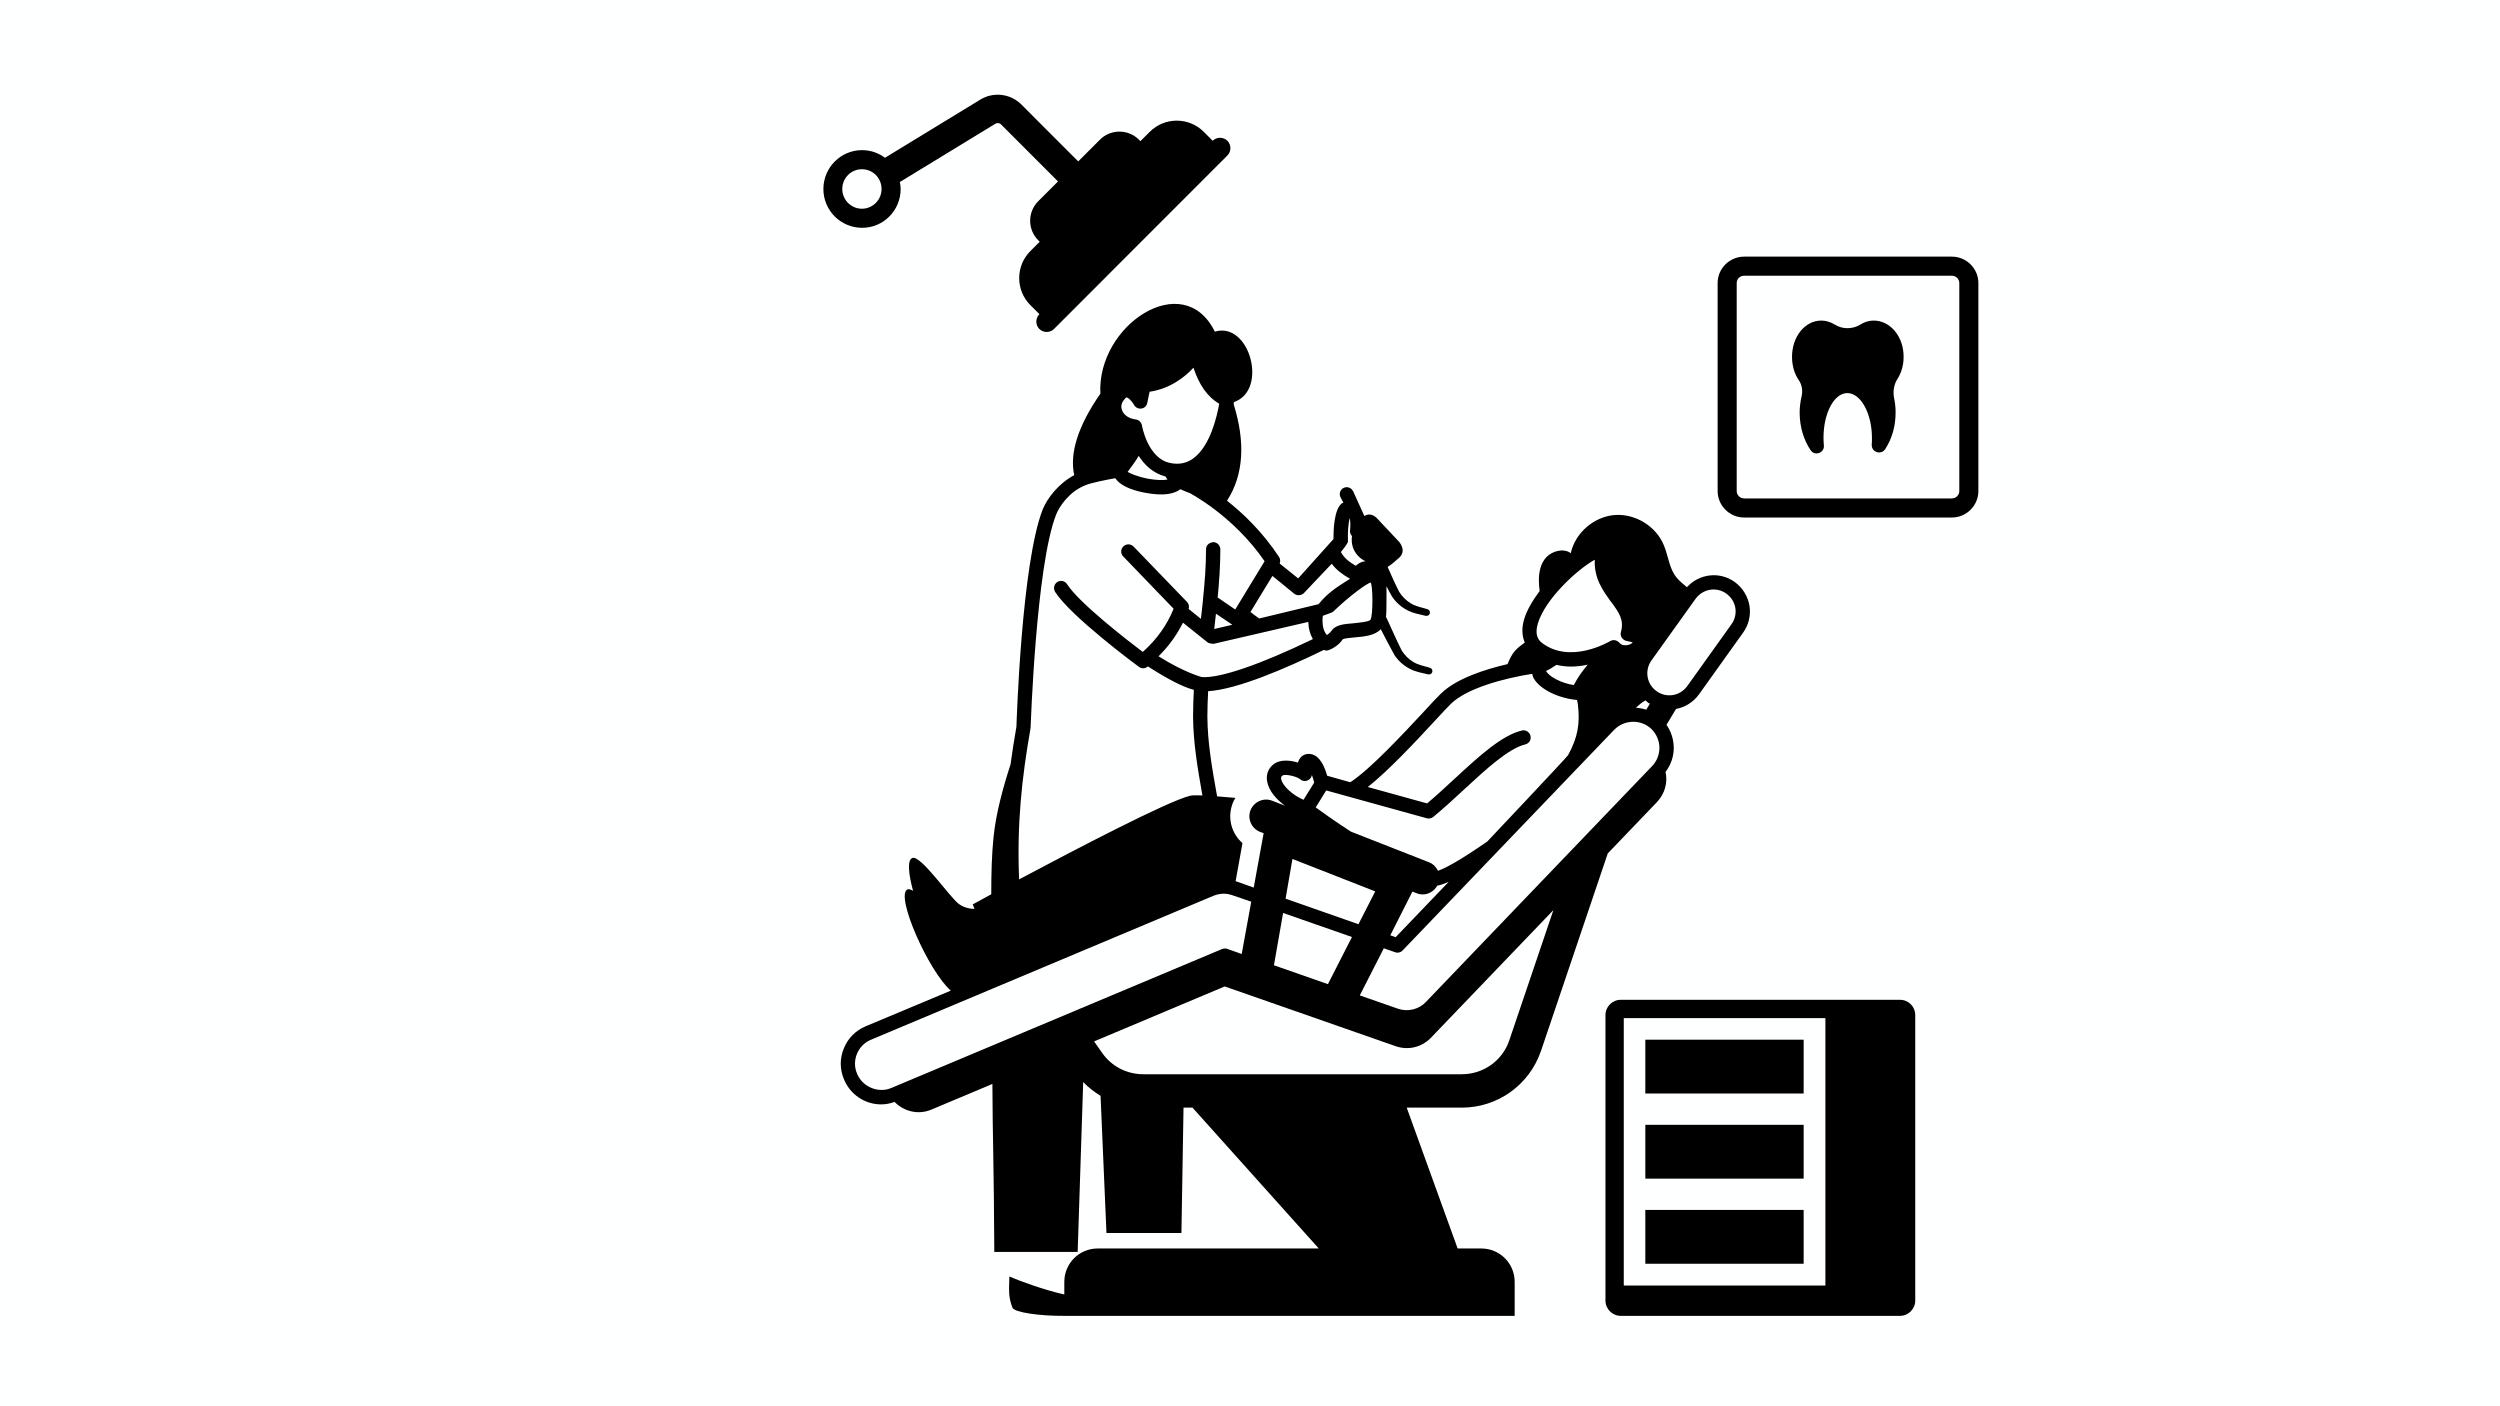 <svg xmlns="http://www.w3.org/2000/svg" xmlns:xlink="http://www.w3.org/1999/xlink" width="1920" zoomAndPan="magnify" viewBox="0 0 1440 810" height="1080" preserveAspectRatio="xMidYMid meet" version="1.0"><defs><clipPath id="d09b3e55ec"><path d="M 484 175 L 1008 175 L 1008 757.93 L 484 757.93 Z M 484 175 " clip-rule="nonzero"/></clipPath><clipPath id="4c9eee538c"><path d="M 924 575 L 1104 575 L 1104 757.93 L 924 757.93 Z M 924 575 " clip-rule="nonzero"/></clipPath></defs><rect x="-144" width="1728" fill="#ffffff" y="-81" height="972" fill-opacity="1"/><rect x="-144" width="1728" fill="#feffff" y="-81" height="972" fill-opacity="1"/><g clip-path="url(#d09b3e55ec)"><path fill="#000000" d="M 1007.699 348.879 C 1006.711 343.383 1003.746 338.547 999.238 335.25 C 990.559 328.984 978.805 330.41 971.664 338.219 C 969.574 336.457 967.488 334.809 965.84 332.832 C 961.445 327.664 961.004 320.297 958.367 314.031 C 953.863 303.039 941.777 295.676 929.91 296.664 C 918.047 297.652 907.277 306.996 904.75 318.648 C 900.797 315.57 894.094 317.332 890.688 320.957 C 887.281 324.586 886.293 329.863 886.402 334.809 C 886.402 336.68 886.621 338.547 886.84 340.414 C 882.777 345.91 879.48 351.41 877.941 356.574 C 876.402 361.633 876.625 366.25 878.273 370.098 C 876.293 371.527 874.426 372.953 872.777 374.715 C 870.801 376.914 869.48 379.66 868.383 382.52 C 855.09 385.598 838.938 390.875 830.148 399.34 C 828.172 401.207 824.543 405.055 820.148 409.891 C 808.285 422.645 788.727 443.641 777.738 450.566 L 764.445 446.828 C 762.906 441.332 760.27 435.727 755.766 434.516 C 753.348 433.855 751.148 434.406 749.504 435.945 C 748.512 436.934 747.965 438.035 747.633 439.242 C 743.02 437.812 737.305 437.375 733.68 440.121 C 730.383 442.648 729.066 446.387 729.945 450.457 C 730.934 455.512 735.109 460.461 740.164 464.086 L 732.801 461.23 C 727.859 459.25 722.254 461.777 720.277 466.727 C 718.41 471.672 720.824 477.168 725.77 479.148 L 727.859 479.918 L 722.145 511.246 L 712.586 507.84 C 712.254 507.73 712.035 507.73 711.707 507.617 L 715.66 485.633 C 709.289 480.027 706.871 471.121 709.949 462.879 C 710.387 461.668 710.938 460.57 711.598 459.578 C 707.859 459.25 704.234 458.922 701.051 458.699 C 698.082 442.102 695.555 427.809 695.445 412.641 C 695.445 407.691 695.664 402.965 695.887 398.129 C 712.367 397.141 740.164 385.266 762.469 374.383 C 763.016 374.492 763.457 374.715 764.004 374.715 C 764.445 374.715 764.883 374.605 765.324 374.492 C 765.871 374.273 770.598 372.516 773.453 368.227 C 774.332 367.68 777.957 367.348 780.375 367.129 C 785.98 366.688 792.023 366.027 795.32 362.402 C 797.844 367.238 800.262 372.074 803.23 377.352 C 805.426 380.648 808.504 383.398 811.91 385.156 C 815.535 387.137 819.27 387.574 822.676 388.453 C 823.664 388.676 824.652 388.125 824.984 387.137 C 825.312 386.035 824.766 384.938 823.664 384.719 L 823.555 384.605 C 820.148 383.617 816.742 382.957 814.105 381.309 C 811.359 379.66 809.051 377.352 807.406 374.715 C 804.438 368.887 801.473 361.961 798.504 355.586 L 798.285 355.695 C 798.836 351.957 798.504 339.426 798.613 337.668 C 799.605 339.645 800.594 341.516 801.801 343.605 C 804 346.902 807.074 349.648 810.48 351.41 C 814.105 353.387 817.844 353.828 821.137 354.707 C 822.238 354.926 823.227 354.375 823.555 353.387 C 823.887 352.289 823.336 351.188 822.238 350.969 L 822.129 350.859 C 818.723 349.871 815.316 349.211 812.68 347.562 C 809.93 345.91 807.625 343.605 805.977 340.965 C 803.668 336.566 801.473 331.512 799.273 326.562 C 801.473 325.137 803.23 323.707 804.547 322.387 C 811.031 317.988 806.305 312.602 805.758 311.945 L 793.449 298.863 C 792.133 297.324 789.164 295.125 785.871 297.215 L 779.387 282.922 C 779.387 282.922 779.387 282.812 779.277 282.812 C 778.289 280.832 775.871 280.062 773.895 281.055 C 771.914 282.043 771.148 284.461 772.137 286.441 L 773.785 289.52 C 773.453 289.738 773.016 289.848 772.684 290.066 C 768.512 293.805 768.07 304.578 768.07 310.516 L 747.746 333.16 L 737.086 324.586 C 737.527 323.375 737.527 321.949 736.758 320.848 C 727.199 306.336 715.992 295.676 706.762 288.418 C 716.539 273.25 717.309 254.449 710.609 232.902 C 710.719 232.246 710.719 231.914 710.719 231.586 C 730.605 224.988 719.945 184.977 699.73 191.02 C 681.711 154.195 631.719 187.285 633.809 226.746 C 620.844 245.438 616.008 261.156 618.754 273.688 C 609.527 278.637 603.262 286.988 600.625 293.367 C 588.43 324.367 585.574 415.387 585.465 418.574 C 584.145 425.941 583.047 433.195 582.059 440.344 C 577.992 452.766 573.598 468.594 572.281 482.227 C 571.289 491.68 570.961 502.672 570.961 515.094 C 564.367 518.723 560.305 520.922 560.305 520.922 C 560.633 521.91 560.961 522.68 561.293 523.559 C 558.324 523.449 554.922 522.68 552.172 520.59 C 546.68 516.305 530.199 492.23 525.473 494.207 C 522.508 495.418 523.277 503.332 525.914 513.117 C 524.594 512.348 523.387 511.906 522.617 512.348 C 515.586 515.973 534.922 559.508 547.668 570.609 L 498.555 591.164 C 492.844 593.586 488.336 598.09 486.031 603.918 C 483.613 609.742 483.723 616.012 486.141 621.727 C 489.766 630.52 498.227 636.129 507.566 636.129 C 510.312 636.129 512.84 635.578 515.258 634.699 C 518.883 638.434 523.938 640.633 529.102 640.633 C 531.516 640.633 534.043 640.195 536.57 639.094 L 571.621 624.363 C 571.73 655.363 572.5 671.633 572.719 721.102 L 620.734 721.102 L 623.918 623.266 C 626.887 626.344 630.293 628.98 633.918 631.18 L 637.324 710.219 L 680.504 710.219 L 681.711 637.996 L 686.875 637.996 L 759.609 719.125 L 632.27 719.125 C 621.613 719.125 613.043 727.699 613.043 738.363 L 613.043 745.617 C 601.613 743.09 587.223 737.812 581.398 735.285 C 581.18 743.09 580.738 746.938 583.156 753.203 C 584.254 755.949 598.648 758.039 613.043 757.93 L 872.449 757.93 L 872.449 738.363 C 872.449 727.699 863.879 719.125 853.223 719.125 L 839.598 719.125 L 810.262 637.996 L 842.016 637.996 C 862.668 637.996 880.91 624.914 887.609 605.348 L 926.066 491.57 L 954.523 461.887 C 959.027 457.051 960.676 450.676 959.355 444.629 C 962.434 440.562 964.191 435.613 964.082 430.34 C 963.973 425.723 962.543 421.324 959.906 417.477 L 965.398 408.352 C 970.672 407.363 975.398 404.395 978.586 399.996 L 1003.965 364.488 C 1007.262 359.984 1008.578 354.375 1007.699 348.879 Z M 947.82 403.406 C 948.371 403.953 948.809 404.395 949.359 404.836 C 949.688 405.055 950.02 405.164 950.348 405.273 L 948.258 408.793 C 946.281 408.133 944.305 407.801 942.328 407.691 C 943.863 406.043 945.734 404.613 947.82 403.406 Z M 885.852 358.992 C 890.027 345.141 908.156 328.215 918.594 322.387 C 918.047 333.16 923.43 340.414 927.824 346.461 C 932.879 353.168 935.516 357.234 933.648 364.051 C 933.316 365.148 933.535 366.359 934.195 367.348 C 934.855 368.336 935.844 368.996 937.051 369.219 C 938.152 369.328 939.469 369.766 940.457 370.098 C 939.578 370.977 938.262 371.527 936.832 371.637 C 935.844 371.746 933.977 371.746 932.656 370.098 C 931.34 368.668 929.141 368.227 927.383 369.328 C 927.164 369.438 904.531 382.957 888.051 370.207 C 886.184 368.668 883.766 365.809 885.852 358.992 Z M 914.527 382.848 C 911.453 386.477 908.707 390.324 906.508 394.609 C 898.926 393.402 892.336 389.664 890.578 386.586 C 890.469 386.586 890.469 386.477 890.469 386.477 C 892.445 385.598 894.422 384.387 896.512 382.957 C 899.367 383.617 902.113 383.949 904.859 383.949 C 908.266 383.949 911.562 383.508 914.527 382.848 Z M 763.895 455.293 L 821.906 471.344 C 823.117 471.672 824.543 471.344 825.535 470.574 C 831.688 465.516 837.73 459.91 843.66 454.414 C 856.078 442.98 868.934 431.109 878.492 428.801 C 880.797 428.25 882.117 426.051 881.566 423.852 C 881.02 421.652 878.82 420.223 876.625 420.773 C 864.977 423.523 851.902 435.613 838.059 448.367 C 832.785 453.203 827.402 458.262 822.016 462.766 L 787.848 453.312 C 799.715 443.969 815.207 427.371 826.191 415.496 C 830.477 410.879 833.883 407.145 835.859 405.273 C 844.762 396.699 865.086 390.875 882.555 388.125 C 882.777 389.004 882.887 389.883 883.438 390.762 C 887.062 397.031 897.5 402.195 908.375 403.184 C 908.484 403.953 908.707 404.723 908.816 405.492 C 910.246 416.926 908.707 424.953 903.211 434.957 C 902.664 436.055 856.738 484.645 856.738 484.645 C 839.707 496.516 831.797 500.363 828.281 501.574 C 827.18 499.375 825.422 497.504 823.008 496.625 L 778.18 479.039 C 769.277 473.32 761.809 467.934 757.852 465.074 Z M 834.434 507.949 L 803.887 539.828 L 800.812 538.73 L 813.559 513.555 L 816.086 514.543 C 817.184 514.984 818.391 515.203 819.492 515.203 C 822.895 515.203 826.191 513.227 827.84 510.148 C 829.707 509.816 831.906 509.047 834.434 507.949 Z M 792.133 513.445 L 782.465 532.352 L 740.492 517.621 L 744.449 494.758 Z M 737.965 448.805 C 737.746 447.707 738.074 447.156 738.734 446.719 C 740.164 445.617 747.086 447.266 748.844 448.805 C 750.16 450.016 752.141 450.234 753.676 449.246 C 754.777 448.695 755.434 447.598 755.656 446.387 C 756.094 447.598 756.535 449.027 756.973 450.785 L 750.82 460.68 C 744.34 457.93 738.734 452.543 737.965 448.805 Z M 739.062 525.867 L 778.727 539.719 L 764.883 566.871 L 733.789 555.988 Z M 692.258 389.992 C 692.258 389.992 682.262 387.465 667.316 378.012 C 673.25 372.184 677.867 365.699 681.383 358.664 L 695.555 369.988 C 696.215 370.645 698.742 370.867 698.961 370.867 L 753.566 358.223 C 753.676 362.184 754.668 365.371 756.203 368.117 C 725.551 382.957 702.477 390.762 692.258 389.992 Z M 699.402 362.293 C 699.73 359.324 700.059 356.465 700.391 353.496 L 709.84 359.875 Z M 789.496 335.578 C 790.703 336.68 791.035 354.047 789.387 357.016 C 788.398 358.223 782.465 358.664 779.715 358.992 C 774.113 359.434 769.391 359.875 767.082 363.172 C 766.203 364.379 765.215 365.148 764.336 365.809 C 762.906 364.27 761.258 361.191 761.918 354.707 L 766.75 352.949 C 767.41 352.727 767.852 352.398 768.289 351.957 C 777.191 343.383 787.52 335.797 789.496 335.578 Z M 776.422 311.945 C 776.199 306.887 776.641 301.391 777.41 298.312 C 777.848 300.07 777.957 302.93 777.629 305.566 C 777.41 306.777 777.957 307.875 778.727 308.754 C 778.289 312.383 778.949 315.902 781.145 318.871 C 782.574 320.848 784.441 322.277 786.527 323.266 C 783.234 323.488 780.926 325.906 780.926 325.906 C 776.75 323.488 774.004 321.066 772.355 317.988 C 772.355 317.988 776.422 313.043 776.422 311.945 Z M 745.438 341.953 C 746.207 342.613 747.195 342.836 748.074 342.836 C 749.172 342.836 750.27 342.395 751.039 341.625 L 767.082 324.695 C 769.5 327.992 772.906 330.742 777.629 333.379 C 773.344 336.238 765.434 340.414 759.5 348 L 725.332 356.246 C 723.574 355.035 721.926 353.828 720.277 352.508 L 732.91 331.73 Z M 647.652 230.047 C 648.09 229.387 648.641 228.945 648.969 228.945 C 650.07 229.055 652.156 231.363 653.254 233.234 C 654.023 234.773 655.781 235.543 657.43 235.324 C 659.188 235.102 660.508 233.785 660.836 232.023 L 662.156 225.648 C 674.02 223.891 682.48 217.184 687.426 211.797 C 690.723 221.801 695.555 228.617 702.258 232.574 C 701.051 239.391 697.203 256.98 687.203 264.125 C 683.359 266.871 678.965 267.75 673.91 266.652 C 661.055 264.016 657.758 245.215 657.758 244.996 C 657.43 243.238 656 241.809 654.133 241.59 C 650.398 241.148 647.43 239.172 646.332 236.422 C 645.453 234.223 645.895 232.023 647.652 230.047 Z M 672.48 276.215 C 670.176 276.656 666.438 276.656 661.496 275.777 C 654.902 274.566 650.836 272.59 649.52 271.82 C 651.605 269.07 654.465 265.113 655.891 262.586 C 659.188 267.75 664.133 272.59 671.273 274.457 C 671.715 275.008 672.043 275.668 672.48 276.215 Z M 593.594 419.457 C 593.703 418.574 596.672 326.125 608.316 296.445 C 610.074 291.938 615.68 283.254 625.129 279.516 C 628.535 278.086 636.883 276.438 642.379 275.445 C 644.793 279.074 650.398 282.043 658.859 283.691 C 662.156 284.352 665.672 284.793 668.855 284.793 C 673.359 284.793 677.316 283.801 679.844 281.824 C 680.281 281.934 680.613 282.043 680.941 282.262 C 682.48 282.922 684.02 283.582 685.336 284.023 C 685.559 284.242 710.277 296.883 728.406 323.266 L 711.488 351.078 L 701.379 344.152 C 702.258 335.027 702.918 325.793 702.918 316.449 C 702.918 314.141 701.051 312.273 698.852 312.273 C 696.215 312.602 694.676 314.141 694.676 316.449 C 694.676 326.125 693.906 335.688 692.918 345.254 C 692.918 345.363 692.918 345.363 692.918 345.473 C 692.59 349.102 692.148 352.727 691.711 356.465 L 684.68 350.75 C 685.117 349.43 684.789 347.891 683.801 346.793 L 652.926 314.801 C 651.277 313.152 648.75 313.152 647.102 314.691 C 645.453 316.23 645.344 318.871 646.992 320.52 L 676 350.641 C 672.262 359.875 666.551 368.008 658.527 375.262 C 658.418 375.262 658.309 375.375 658.199 375.484 C 649.41 368.887 621.5 347.23 614.691 336.566 C 613.48 334.59 610.953 334.039 608.977 335.25 C 607.109 336.457 606.559 339.098 607.77 340.965 C 616.668 354.926 654.352 382.957 656 384.059 C 656.66 384.605 657.539 384.938 658.418 384.938 C 659.297 384.938 660.285 384.605 661.055 383.949 L 661.164 383.836 C 672.594 391.203 681.383 395.711 687.645 397.359 C 687.426 402.418 687.203 407.473 687.203 412.75 C 687.316 427.918 689.844 442.652 692.59 458.152 C 689.184 458.039 686.656 458.039 685.445 458.371 C 672.703 461.449 619.855 489.039 587.004 506.52 C 585.684 474.641 588.539 448.148 593.594 419.457 Z M 513.387 626.672 C 506.027 629.859 496.797 626.125 493.723 618.539 C 492.074 614.91 492.074 610.734 493.613 606.996 C 495.148 603.258 498.008 600.398 501.742 598.859 L 698.961 515.973 C 700.938 515.203 702.918 514.766 704.895 514.766 C 706.543 514.766 708.191 515.094 709.84 515.645 L 720.715 519.383 L 715.223 549.504 L 706.871 546.535 C 705.883 546.203 704.895 546.312 703.906 546.645 Z M 869.371 599.191 C 865.418 610.953 854.43 618.758 842.016 618.758 L 658.527 618.758 C 649.078 618.758 640.289 614.25 634.906 606.555 L 630.184 599.852 L 705.445 568.191 L 803.887 602.598 C 811.031 605.125 818.832 603.258 824.105 597.871 L 894.754 524.219 Z M 951.555 441.332 L 821.137 577.316 C 817.074 581.492 810.809 582.922 805.316 581.051 L 783.234 573.355 L 797.078 546.203 L 803.668 548.512 C 805.098 549.062 806.855 548.621 807.953 547.414 L 929.801 420.336 C 935.625 414.398 945.184 414.18 951.227 419.895 C 954.082 422.754 955.73 426.492 955.84 430.559 C 955.84 434.625 954.414 438.363 951.555 441.332 Z M 997.262 359.652 L 971.883 395.16 C 969.906 397.91 966.938 399.777 963.641 400.328 C 960.234 400.879 956.941 400.109 954.191 398.129 C 951.445 396.148 949.578 393.293 949.027 389.883 C 948.48 386.586 949.25 383.18 951.227 380.43 L 976.715 344.812 C 979.242 341.406 983.09 339.535 987.043 339.535 C 989.57 339.535 992.207 340.305 994.406 341.953 C 997.152 343.934 999.02 346.902 999.57 350.199 C 1000.117 353.496 999.238 356.906 997.262 359.652 Z M 997.262 359.652 " fill-opacity="1" fill-rule="nonzero"/></g><g clip-path="url(#4c9eee538c)"><path fill="#000000" d="M 1094.387 575.887 L 933.535 575.887 C 928.703 575.887 924.746 579.844 924.746 584.68 L 924.746 749.137 C 924.746 753.973 928.703 757.93 933.535 757.93 L 1094.387 757.93 C 1099.223 757.93 1103.18 753.973 1103.18 749.137 L 1103.18 584.68 C 1103.18 579.844 1099.332 575.887 1094.387 575.887 Z M 935.293 586.438 L 1051.43 586.438 L 1051.43 740.449 L 935.293 740.449 Z M 935.293 586.438 " fill-opacity="1" fill-rule="nonzero"/></g><path fill="#000000" d="M 518.773 108.902 C 518.773 107.473 518.551 106.156 518.332 104.836 L 573.27 71.309 C 574.367 70.648 575.797 70.758 576.676 71.746 L 609.418 104.508 L 597.988 115.938 C 591.836 122.094 591.836 132.207 597.988 138.363 L 598.867 139.242 L 593.484 144.629 C 584.914 153.203 584.914 167.168 593.484 175.742 L 598.648 180.906 L 598.648 181.016 C 596.34 183.324 596.34 187.172 598.648 189.48 C 600.957 191.789 604.801 191.789 607.109 189.48 L 706.98 89.555 C 709.289 87.246 709.289 83.398 706.98 81.09 C 704.676 78.781 700.828 78.781 698.523 81.09 L 693.359 75.926 C 684.789 67.352 670.836 67.352 662.266 75.926 L 656.879 81.312 L 656 80.43 C 649.848 74.273 639.742 74.273 633.586 80.43 L 621.062 92.965 L 588.32 60.203 C 582.059 53.938 572.281 52.73 564.699 57.348 L 509.762 90.875 C 506.027 88.125 501.523 86.477 496.578 86.477 C 484.273 86.477 474.273 96.48 474.273 108.902 C 474.273 121.215 484.273 131.219 496.578 131.219 C 508.883 131.219 518.773 121.215 518.773 108.902 Z M 485.152 108.902 C 485.152 102.527 490.207 97.469 496.469 97.469 C 502.73 97.469 507.785 102.527 507.785 108.902 C 507.785 115.059 502.73 120.227 496.469 120.227 C 490.207 120.227 485.152 115.059 485.152 108.902 Z M 485.152 108.902 " fill-opacity="1" fill-rule="nonzero"/><path fill="#000000" d="M 1124.273 147.82 L 1004.625 147.82 C 996.273 147.82 989.352 154.633 989.352 162.988 L 989.352 282.812 C 989.352 291.168 996.164 298.094 1004.625 298.094 L 1124.273 298.094 C 1132.625 298.094 1139.547 291.277 1139.547 282.812 L 1139.547 162.988 C 1139.547 154.633 1132.625 147.82 1124.273 147.82 Z M 1128.559 282.812 C 1128.559 285.121 1126.691 287.098 1124.273 287.098 L 1004.625 287.098 C 1002.316 287.098 1000.34 285.23 1000.34 282.812 L 1000.34 162.988 C 1000.34 160.68 1002.207 158.812 1004.625 158.812 L 1124.273 158.812 C 1126.582 158.812 1128.559 160.68 1128.559 162.988 Z M 1128.559 282.812 " fill-opacity="1" fill-rule="nonzero"/><path fill="#000000" d="M 1079.227 184.645 C 1076.59 184.645 1074.062 185.414 1071.754 186.844 C 1067.141 189.703 1061.426 189.812 1056.812 186.953 C 1054.504 185.523 1051.867 184.645 1049.121 184.645 C 1039.562 184.645 1032.203 193.988 1032.203 205.531 C 1032.203 210.699 1033.629 215.426 1036.156 219.055 C 1038.023 221.801 1038.465 225.211 1037.695 228.398 C 1037.035 231.254 1036.598 234.441 1036.598 237.633 C 1036.598 245.984 1039.012 253.57 1042.969 259.398 C 1045.387 262.914 1050.988 260.828 1050.551 256.539 C 1050.441 255.109 1050.332 253.68 1050.332 252.25 C 1050.332 238.07 1056.375 226.418 1064.062 226.418 C 1071.754 226.418 1078.238 238.07 1078.238 252.25 C 1078.238 253.461 1078.238 254.781 1078.129 255.988 C 1077.797 260.496 1083.512 262.367 1085.93 258.629 C 1089.664 252.91 1091.863 245.656 1091.863 237.742 C 1091.863 234.992 1091.641 232.355 1091.094 229.824 C 1090.215 225.867 1090.762 221.691 1092.852 218.395 C 1095.156 214.875 1096.477 210.477 1096.477 205.641 C 1096.586 193.988 1088.895 184.645 1079.227 184.645 Z M 1079.227 184.645 " fill-opacity="1" fill-rule="nonzero"/><path fill="#000000" d="M 947.711 598.859 L 1038.902 598.859 L 1038.902 629.859 L 947.711 629.859 Z M 947.711 598.859 " fill-opacity="1" fill-rule="nonzero"/><path fill="#000000" d="M 947.711 696.918 L 1038.902 696.918 L 1038.902 727.918 L 947.711 727.918 Z M 947.711 696.918 " fill-opacity="1" fill-rule="nonzero"/><path fill="#000000" d="M 947.711 647.891 L 1038.902 647.891 L 1038.902 678.891 L 947.711 678.891 Z M 947.711 647.891 " fill-opacity="1" fill-rule="nonzero"/></svg>
